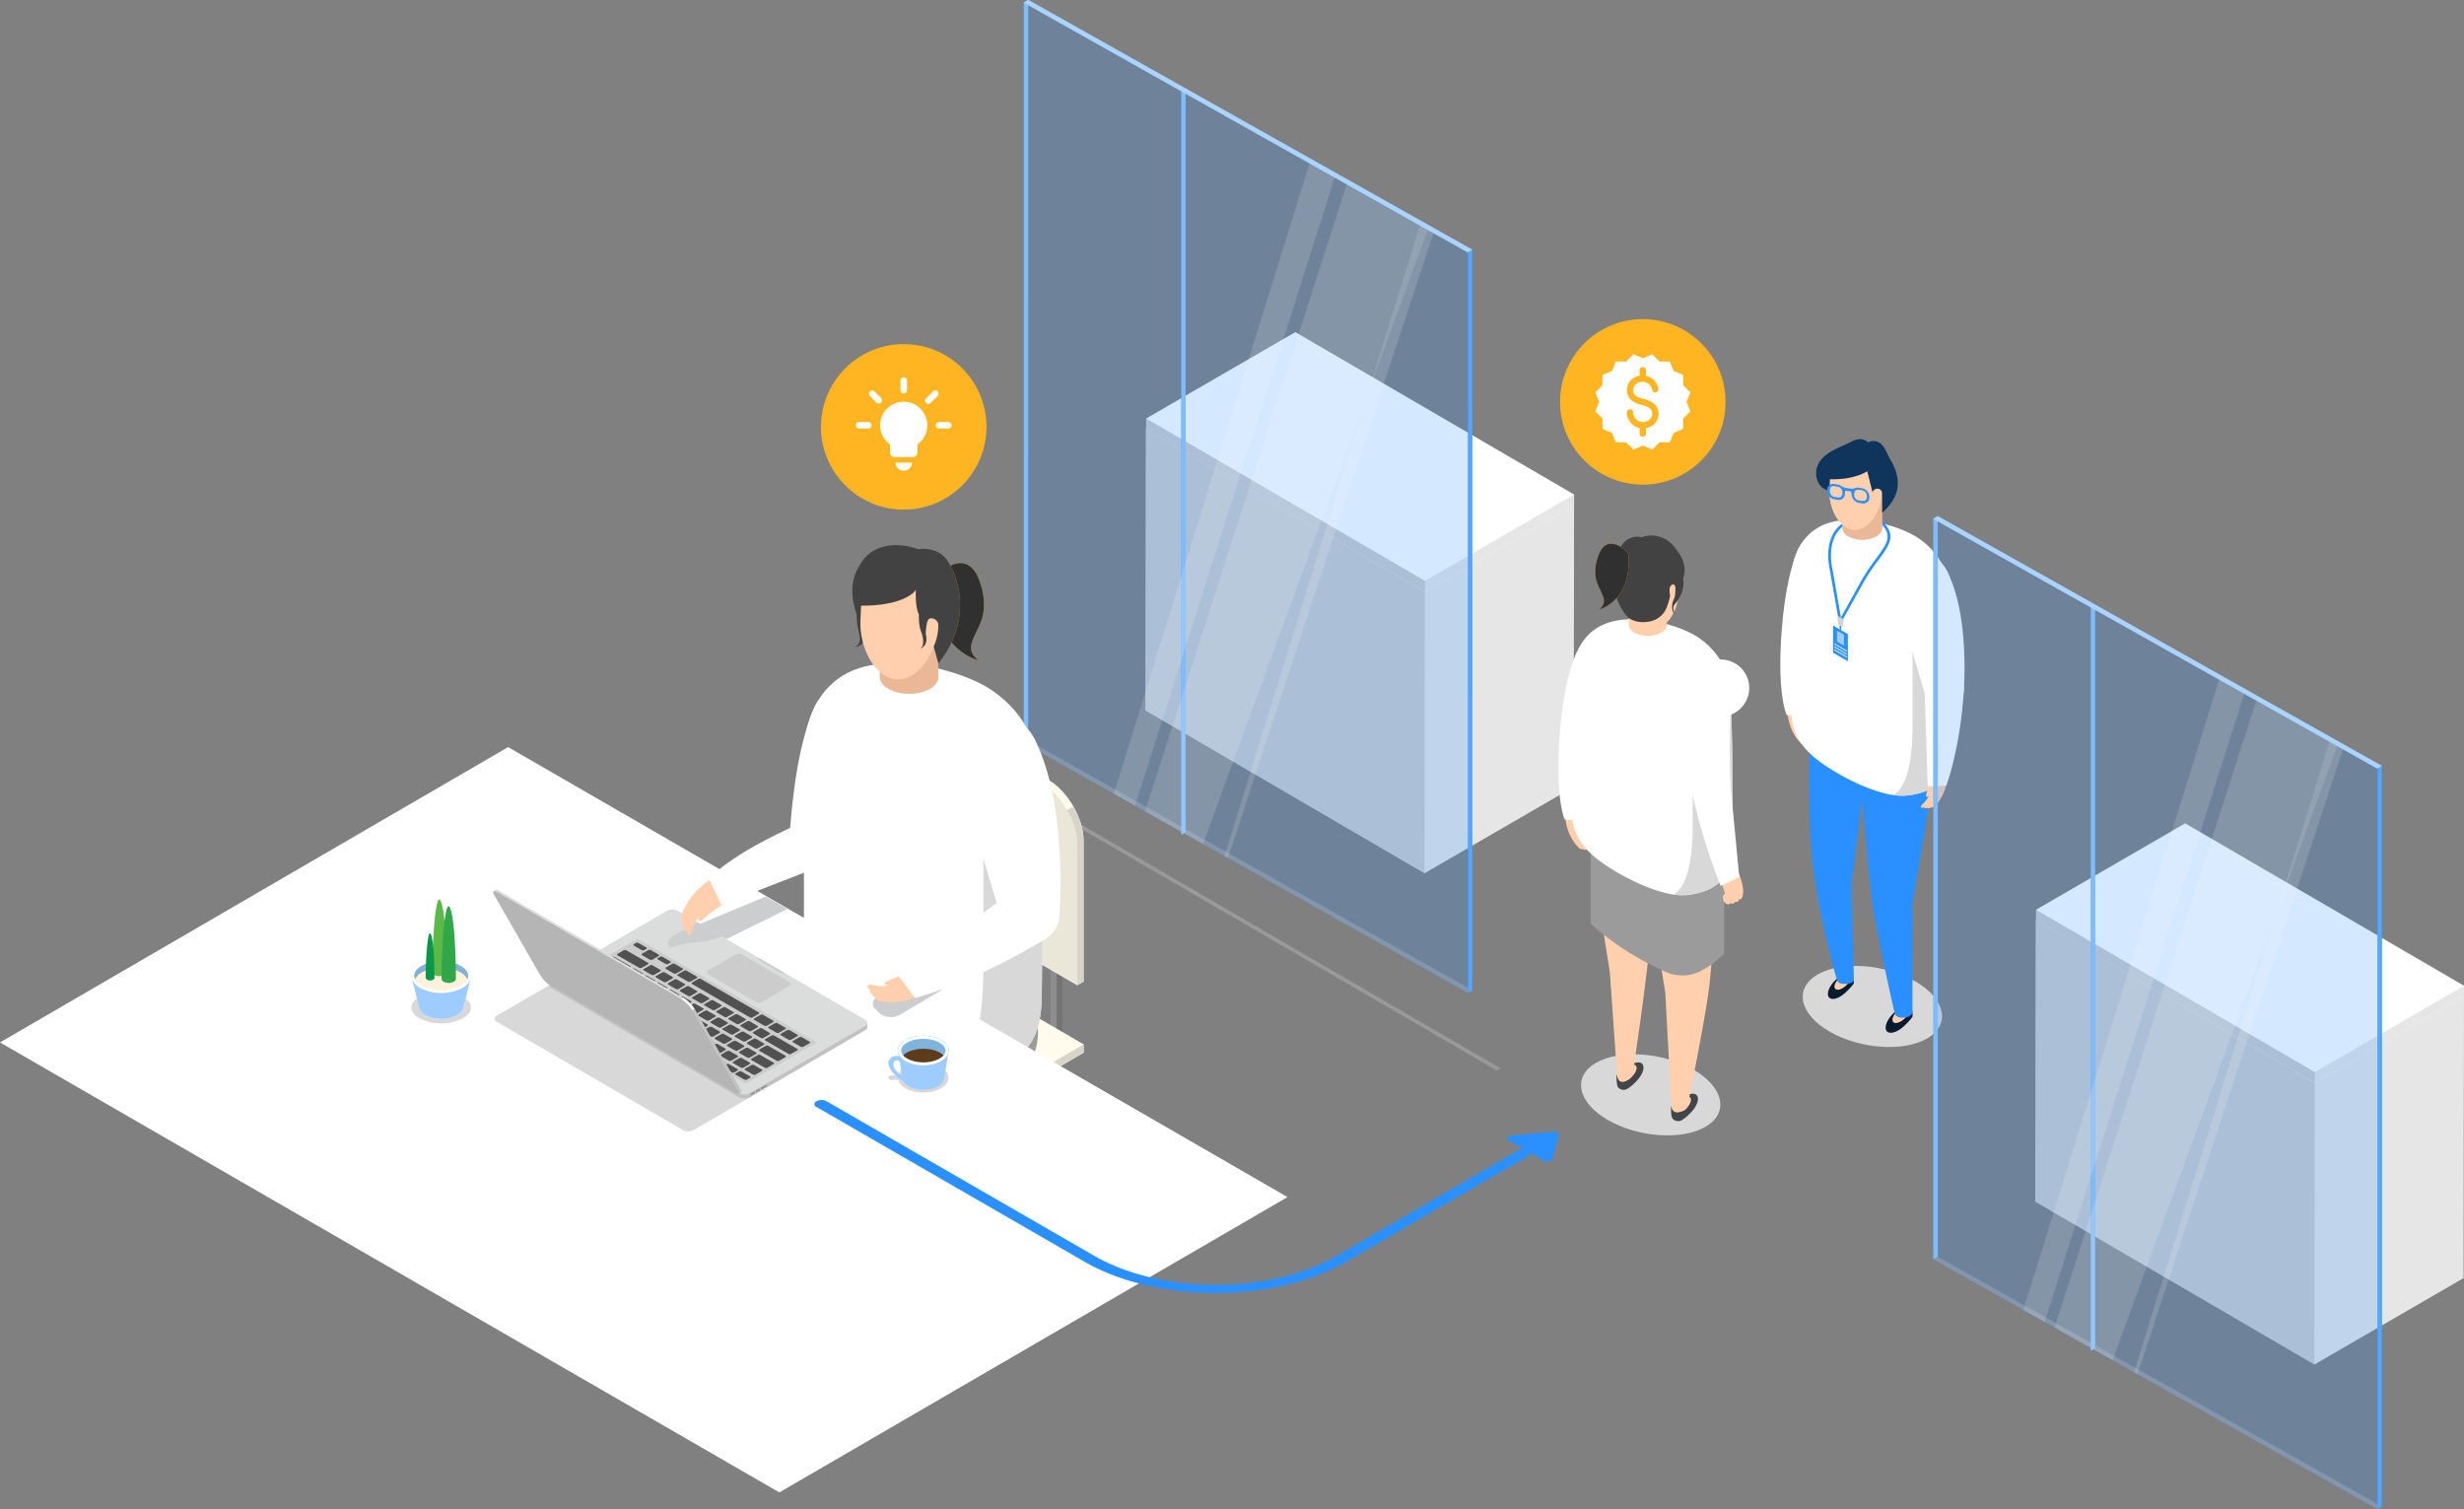 <svg xmlns="http://www.w3.org/2000/svg" viewBox="0 0 1384.44 848.06">
    <rect x="0" y="0" width="1384.44" height="848.06" fill="#808080" stroke="none"/>
    <defs>
        <style>
            .cls-1{fill:none}.cls-12,.cls-13,.cls-2,.cls-5,.cls-7,.cls-9{fill:#fff}.cls-3,.cls-5,.cls-8{opacity:.2}.cls-4{opacity:.1}.cls-6,.cls-8{fill:#2b90ff}.cls-10,.cls-7{opacity:.5}.cls-9{opacity:.6}.cls-11{clip-path:url(#clip-path)}.cls-12{opacity:.3}.cls-13{opacity:.2}.cls-13,.cls-22,.cls-23,.cls-24,.cls-25,.cls-29,.cls-40{isolation:isolate}.cls-14{fill:#d8d8d8}.cls-15{fill:#ffcfae}.cls-16{fill:#081b2f}.cls-17{fill:#9eccff}.cls-18{fill:#d3d3d3}.cls-19{fill:#eab896}.cls-20{fill:#10355d}.cls-21{fill:#969696}.cls-22,.cls-24{opacity:.35}.cls-23,.cls-25{opacity:.15}.cls-24{fill:#353535}.cls-25{fill:#5b5b5b}.cls-26{fill:#fffcee}.cls-27{fill:#eae6d8}.cls-28{fill:#d8d4c7}.cls-29{opacity:.1}.cls-30{fill:#444549}.cls-31{fill:#9b9b9b}.cls-32{fill:#cccdce}.cls-33{fill:#f39f00}.cls-34{fill:#424242}.cls-35{fill:#303030}.cls-36{fill:#dbdddd}.cls-37{fill:#c1c1c1}.cls-38{fill:#ccc}.cls-39{fill:#515151}.cls-40{opacity:.3}.cls-41{fill:#b5b5b5}.cls-42{clip-path:url(#clip-path-2)}.cls-43{fill:#fff1dc}.cls-44{fill:#ffb522}.cls-45{fill:#7fb4dd}.cls-46{fill:#5cb947}.cls-47{fill:#30a84a}.cls-48{fill:#089848}.cls-49{fill:#5e3b1a}.cls-50{clip-path:url(#clip-path-3)}
        </style>
        <clipPath id="clip-path">
            <path class="cls-1" d="M824.75 141.8h.03l-.03 416.12-249.56-140.36V1.44L824.75 141.8z"/>
        </clipPath>
        <clipPath id="clip-path-2">
            <path class="cls-1" d="M455.99 620.34l195.06-113.36 235.69 136.09-195.06 113.34-235.69-136.07z"/>
        </clipPath>
        <clipPath id="clip-path-3">
            <path class="cls-1" d="M1335.8 431.82l.03.01-.03 416.11-249.56-140.36V291.47l249.56 140.35z"/>
        </clipPath>
    </defs>
    <title>
        Marketing ROI
    </title>
    <g id="Layer_2" data-name="Layer 2">
        <g id="Layer_1-2" data-name="Layer 1">
            <path class="cls-2" d="M727.62 192.4l156.81 91.53-.27 158.18-83.79 48.53-156.84-91.52.28-158.19 83.81-48.53z"/>
            <path class="cls-3" d="M643.81 240.93l156.82 91.52-.26 158.19-156.84-91.52.28-158.19z"/>
            <path class="cls-4" d="M884.43 283.93l-83.8 48.52-.26 158.19 83.79-48.53.27-158.18z"/>
            <path class="cls-2" d="M884.43 283.93l-83.8 48.52-156.65-91.24.01-6.08 83.79-48.53 156.66 91.24-.01 6.09z"/>
            <path class="cls-3" d="M800.63 332.45l-156.65-91.24.01-6.08 156.66 91.24-.02 6.08z"/>
            <path class="cls-4" d="M800.63 332.45l83.8-48.52.01-6.09-83.79 48.53-.02 6.08z"/>
            <path class="cls-5" d="M577.82 416.12l249.64 140.36-2.57 1.43-249.53-140.35 2.46-1.44z"/>
            <path class="cls-6" d="M666.16 467.54l-2.46 1.43V51.14l-.01-.01 2.47-1.43v417.84z"/>
            <path class="cls-7" d="M666.16 467.54l-2.46 1.43V51.14l-.01-.01 2.47-1.43v417.84z"/>
            <path class="cls-6" d="M577.72 416.12l-2.47 1.44V1.44L577.71 0l.01 416.12z"/>
            <path class="cls-7" d="M577.72 416.12l-2.47 1.44V1.44L577.71 0l.01 416.12z"/>
            <path class="cls-2" d="M824.75 557.92L575.2 417.56l249.55 140.36z"/>
            <path class="cls-8" d="M575.19 1.44l2.49-1.21 249.56 140.58.01 415.9-2.49 1.32-249.57-140.47V1.12"/>
            <path class="cls-3" d="M827.26 556.48l-2.47 1.44V141.8h-.01l2.47-1.44.01 416.12z"/>
            <path class="cls-2" d="M577.71 0l249.54 140.36-2.47 1.44L575.25 1.44 577.71 0z"/>
            <path class="cls-6" d="M575.25 1.44L577.71 0l249.54 140.36.01 416.12-2.47 1.44V141.8h-.01L575.25 1.44z"/>
            <path class="cls-5" d="M827.26 556.48l-2.47 1.44V141.8h-.01l2.47-1.44.01 416.12z"/>
            <path class="cls-9" d="M577.71 0l249.54 140.36-2.47 1.44L575.25 1.44 577.71 0z"/>
            <g class="cls-10 cls-11">
                <path class="cls-12" d="M761.53 88.55L634.08 484.64l29.08 24.52 142.45-389.44-44.08-31.17zM741.16 74.4L619.59 466.08l10.21 11.67L755.38 82.58l-14.22-8.18z"/>
                <path class="cls-12" d="M802.34 111.91L680.98 503.6v5.75l125.47-381.6-4.11-15.84z"/>
            </g>
            <path class="cls-13" d="M543.51 426.11l299.63 174.17-2.14 1.2-299.55-174.16 2.06-1.21z"/>
            <path class="cls-14" d="M1076.23 551.41c16.94 9.85 19.93 24.23 6.64 32s-38 6-55-3.86-19.93-24.23-6.64-32 38.06-5.99 55 3.86z"/>
            <path class="cls-2" d="M1010.68 308c-6.18 13.12-9 34.19-10 52.47l18 1.91 17.16-44.25"/>
            <path class="cls-15" d="M1014.65 399s.65 6.55 1.13 8.4c.28 1.13.45 2 .68 2.85.31 1.13.39 1.77 0 2.07s-1.07.37-1.76-2a10.52 10.52 0 0 0 2.27 4.41c1.28 1.38 3.18 2.79 2.67 3.53s-1.88 0-1.88 0-.17 1.13-1.87.25c0 0-.2 1-1.93-.25 0 0-.68.79-2.27-.79s-7.27-7.73-7.39-19.21z"/>
            <path class="cls-2" d="M1000.7 360c-1.78 32 3.19 41.79 3.19 41.79l10.83.31 3.89-39.83"/>
            <circle class="cls-2" cx="1009.73" cy="360.56" r="9.03"/>
            <circle class="cls-2" cx="1022.86" cy="313.92" r="13.57"/>
            <path class="cls-16" d="M1070.2 576.11c-3.67 3.68-8.12 5.17-9.94 3.4s-.32-6.27 3.4-10 8.12-5.17 9.94-3.4c1.13 1.13 1 4 1 5.07a34 34 0 0 1-4.4 4.93z"/>
            <ellipse class="cls-15" cx="1068.11" cy="570.12" rx="6.01" ry="2.97" transform="rotate(-43.68 1068.117 570.126)"/>
            <path class="cls-16" d="M1037.33 557.28c-3.53 3.53-7.8 5-9.55 3.22s-.31-6 3.22-9.55 7.8-5 9.55-3.22c1.06 1.06 1 3.81 1 4.88a32.61 32.61 0 0 1-4.22 4.67z"/>
            <ellipse class="cls-15" cx="1035.34" cy="551.6" rx="5.78" ry="2.86" transform="rotate(-43.68 1035.345 551.605)"/>
            <path class="cls-6" d="M1074.58 507.29s9.33-52.2 13.92-85.72L1016.81 408c-.34 16.28-.91 47.32.92 69.77 2.76 33.84 14.41 72.89 14.41 72.89.26 1.23 1.62 2.17 4.35 2.17 3 0 5.14-1 5.14-2.45L1040.4 496l5.92-46.18s2.87 34.43 5 52.81 13 65.68 13 65.68c0 1.93 1.41 3.49 4.69 3.49s5.51-1.42 5.54-3.32z"/>
            <path class="cls-2" d="M1095 328.67c2.66 18.62 1.65 88.62 1.65 88.62 0 14.94-3.77 26.71-24.25 29.58a34.4 34.4 0 0 1-11.53-.7c-15.89-3.4-35.06-14.82-42.56-21.56-12.56-11.35-12.05-22.08-12.05-31.43v-68.33s0-22.94 19.41-30.41c14.75-5.67 37.45-.48 49.37 6.23.03.01 17.21 8.6 19.96 28z"/>
            <path class="cls-14" d="M1093.54 322.42a10.9 10.9 0 0 0-7.94-3.7c-11.85 0-11 13.42-11 13.42v75.33c0 29-6.57 37-10.85 39.18a31.34 31.34 0 0 0 8.77.2c20.49-2.87 24.25-14.64 24.25-29.58 0 0 1-70-1.65-88.62a35.43 35.43 0 0 0-1.58-6.23z"/>
            <path class="cls-6" d="M1034 349.94h-.12a.77.77 0 0 1-.62-.62l-5.24-29.7c-.15-.64-3.85-16.69 6.14-24.71a22.41 22.41 0 0 1 13.85-5.19 14.21 14.21 0 0 1 13.17 7.75c2.83 5.54-.78 10.44-5.78 17.24a118.18 118.18 0 0 0-8.77 13.25l-12 21.56a.77.77 0 0 1-.63.42zm14-58.69a20.87 20.87 0 0 0-12.9 4.85c-9.23 7.42-5.67 23-5.59 23.2l4.87 27.61 10.9-19.7a119.53 119.53 0 0 1 8.87-13.41c4.85-6.58 8-10.94 5.67-15.62a12.72 12.72 0 0 0-11.86-6.94z"/>
            <path class="cls-17" d="M1036 356.67l-.01 5.93-3.82-2.2.01-5.95 3.82 2.22z"/>
            <path class="cls-6" d="M1034.54 354.11l3.72 2.14v15.28l-8.32-4.8v-15.27l3.72 2.14zm-2.36.34v5.95l3.82 2.21v-5.95l-3.82-2.19m5.42 11.62v-.61l-7-4.07v.59l7 4.06m0 1.67v-.6l-7-4.06v.6l7 4.05m0 1.67v-.6l-7-4.05v.6l7 4.06"/>
            <path class="cls-17" d="M1037.6 365.46v.61l-7.02-4.06v-.6l7.02 4.05z"/>
            <path class="cls-6" d="M1034.54 351.83v2.28l-.88-.5v-2.29l.88.51z"/>
            <path class="cls-18" d="M1035.99 348.02l-.66 4.27-.79-.46-.88-.51-.8-.46-.61-5.01 3.74 2.17z"/>
            <path class="cls-17" d="M1037.59 368.81v.61l-7.02-4.06v-.61l7.02 4.06zM1037.6 367.14v.6l-7.02-4.05v-.6l7.02 4.05z"/>
            <path class="cls-15" d="M1043.47 256.6c-5-.2-10.84 1-13.73 5.84-1.86 3.1-1.71 8.73-1.88 12.91-.31 7.56 2.71 15.47 7.4 19.57v2c0 1.61 1.13 3.22 3.27 4.46a17.3 17.3 0 0 0 15.7 0c2.09-1.21 3.15-2.79 3.22-4.38v-20.46c.55-10.69-5.79-19.65-13.98-19.94z"/>
            <path class="cls-19" d="M1041.88 297.74a10.63 10.63 0 0 1-6.57-2.85v2c0 1.61 1.13 3.22 3.27 4.46a17.32 17.32 0 0 0 15.7 0c2.09-1.21 3.15-2.79 3.22-4.38v-19.7c-.66 10.43-7.61 20.83-15.62 20.47z"/>
            <path class="cls-20" d="M1062.49 258.82c-2.19-3.79-3.59-7.94-5.84-9.63a6.68 6.68 0 0 0-7.13-.65s-2.79-3.62-8.75-.64c-7.69 3.85-14.58 5.81-18.46 11.6-3.74 5.58-1.91 14.84 5.59 16.29v-.44c.08-1.85.09-4 .24-6.07 14.51.31 21-4.54 21-4.54l3 12a2.72 2.72 0 0 1 5.39.52v10.85c12.52-10.94 9.19-21.95 4.96-29.29z"/>
            <path class="cls-6" d="M1050.37 279.09a3.4 3.4 0 0 1-3.85 3.74l-2.11-.32-.39-.08a5.19 5.19 0 0 1-3.67-4.83v-.39a1.29 1.29 0 0 0-.89-1.21h-.09l-1.85-.27a.84.84 0 0 0-.92 1v.39a3.4 3.4 0 0 1-3.85 3.74l-2.11-.32-.4-.08a5.19 5.19 0 0 1-3.67-4.83 3.4 3.4 0 0 1 3.85-3.74l2.11.31.33.07a4.54 4.54 0 0 1 1.43.66 10.1 10.1 0 0 0 2.38 1.13l.32.07 2.78.41a4.74 4.74 0 0 0 2.17-.16c.11-.07.45-.22.51-.26a.33.33 0 0 1 .17 0 3.48 3.48 0 0 1 1.55-.12l2.11.31.37.08a5.2 5.2 0 0 1 3.72 4.7zm-17.84.36c1.71.26 2.72-.73 2.67-2.6a3.25 3.25 0 0 0-2.43-3.34l-.39-.08-1.66-.24c-1.71-.26-2.72.52-2.68 2.41a3.52 3.52 0 0 0 2.5 3.55l.33.07 1.66.24m13.74 2c1.71.26 2.72-.73 2.67-2.6a3.25 3.25 0 0 0-2.43-3.34l-.39-.08-1.66-.25c-1.71-.25-2.72.73-2.68 2.61a3.26 3.26 0 0 0 2.44 3.35l.37.08 1.66.24"/>
            <path class="cls-15" d="M1084 434.3s-.52 6.56-.93 8.42c-.26 1.13-.42 2-.62 2.86-.28 1.19-.35 1.78 0 2.05s1.13.35 1.71-2.07A10.51 10.51 0 0 1 1082 450c-1.26 1.41-3.12 2.85-2.6 3.57s1.88 0 1.88 0 .18 1.13 1.87.22c0 0 .22 1 1.93-.28 0 0 .69.78 2.27-.84s7.14-7.86 7-19.29z"/>
            <path class="cls-2" d="M1081.37 388.64l1.79 53.12 10.41-.32s7.94-20.89 9.89-54.26"/>
            <circle class="cls-2" cx="1092.37" cy="387.22" r="11.1" transform="rotate(-1.03 1092.432 386.99)"/>
            <path class="cls-2" d="M1064.53 332.81l17.28 57.87 21.65-3.61s.34-5.37.35-11.13c0-24.25-3.4-42.48-10-55.41"/>
            <circle class="cls-2" cx="1079.54" cy="327.53" r="15.91" transform="rotate(-.22 1080.18 327.619)"/>
            <path class="cls-14" d="M396.51 750.26l51.84 30.09c5.4 3.14 12.48 4.71 19.62 4.71s14.27-1.53 19.62-4.71l121.27-70.17-91.06-52.93-121.28 70.2c-5.4 3.14-8.09 7.27-8.09 11.4s2.69 8.27 8.08 11.41z"/>
            <path class="cls-21" d="M511.22 749.54l3.4 1.98 3.39-1.97V620.13l-3.39 1.97-3.4-1.99v129.43z"/>
            <path class="cls-22" d="M514.62 751.52l3.39-1.97V620.13l-3.39 1.97v129.42z"/>
            <path class="cls-23" d="M511.22 620.11l3.4 1.99v129.42l-3.4-1.98V620.11z"/>
            <path class="cls-21" d="M450.48 714.26l3.4 1.99 3.39-1.98V584.85l-3.39 1.97-3.4-1.98v129.42z"/>
            <path class="cls-22" d="M453.88 716.25l3.39-1.98V584.85l-3.39 1.97v129.43z"/>
            <path class="cls-23" d="M450.48 584.84l3.4 1.98v129.43l-3.4-1.99V584.84z"/>
            <path class="cls-21" d="M597.06 479c0-6.24-2.21-13.2-5.76-19.38s-8.46-11.59-13.85-14.75l-24.9-14.42c-5.4-3.13-10.3-3.4-13.85-1.38l-3.4 2c-3.55 2-5.76 6.43-5.76 12.67v224.4l3.4 2 3.4-2V483.89l53.94 31.25v188.23l3.4 2 3.4-2zm-60.73-37.24a13.47 13.47 0 0 1 2-7.77 7.19 7.19 0 0 1 .53-.67 7.39 7.39 0 0 1 1.57-.17 11.25 11.25 0 0 1 3.4.57 18.42 18.42 0 0 1 3.68 1.66l24.9 14.42c4.86 2.83 9.34 7.81 12.61 13.48s5.32 12.06 5.32 17.68v2.79L536.4 452.5zm0 34.29v-15.68l53.94 31.25v15.66z"/>
            <path class="cls-24" d="M591.29 459.59c3.55 6.18 5.76 13.14 5.76 19.38v224.4l-3.4 2V480.94c0-6.24-2.21-13.2-5.76-19.38z"/>
            <path class="cls-25" d="M572.33 449.78c4.86 2.83 9.34 7.81 12.61 13.48s5.32 12.06 5.32 17.68v222.4l3.4 2v-224.4c0-6.24-2.21-13.2-5.76-19.38S579.44 450 574 446.81l-24.85-14.4c-5.4-3.14-10.3-3.4-13.85-1.38s-5.76 6.43-5.76 12.67v224.38l3.4 2V443.7a13.47 13.47 0 0 1 2-7.77 6.42 6.42 0 0 1 5.48-2.8 11.25 11.25 0 0 1 3.4.57 18.42 18.42 0 0 1 3.68 1.66z"/>
            <path class="cls-23" d="M532.94 454.44v3.93l57.32 33.23v-3.93l-57.32-33.23zM532.94 477.97v3.94l57.32 33.22v-3.93l-57.32-33.23z"/>
            <path class="cls-22" d="M536.33 460.34l-3.39-1.97v19.6l3.39-1.95v-15.68zM532.94 481.91v188.15l3.39-1.97V483.87l-3.39-1.96zM536.33 441.73a13.47 13.47 0 0 1 2-7.77 7.19 7.19 0 0 1 .53-.67 7.39 7.39 0 0 1 1.57-.17 6.42 6.42 0 0 0-5.48 2.8 13.47 13.47 0 0 0-2 7.77v10.73l3.4-2z"/>
            <path class="cls-26" d="M608.84 551.5v-79.11c0-6.24-2.21-13.2-5.76-19.38s-8.46-11.59-13.85-14.75l-51.83-30.08c-5.4-3.13-10.3-3.4-13.85-1.38l-3.55 2.11c-3.55 2-5.76 6.43-5.76 12.67v79l91.07 52.95z"/>
            <path class="cls-27" d="M514.24 500.61l91.07 52.95v-79c0-6.24-2.2-13.2-5.76-19.38s-8.46-11.59-13.85-14.75l-51.83-30.14c-5.39-3.13-10.3-3.4-13.85-1.38s-5.76 6.43-5.76 12.67z"/>
            <path class="cls-28" d="M603.07 453c3.55 6.18 5.76 13.14 5.76 19.38v79.1l-3.53 2.05v-79c0-6.24-2.2-13.2-5.76-19.38z"/>
            <path class="cls-26" d="M438.25 591.5c0 4.13 2.7 8.27 8.09 11.4l51.79 30.1c5.4 3.14 12.48 4.71 19.62 4.71s14.25-1.54 19.62-4.71l71.49-41.54v-4.71l-91.06-52.91-71.49 41.53c-5.39 3.14-8.09 7.27-8.09 11.4z"/>
            <path class="cls-28" d="M517.8 637.74c7.11 0 14.23-1.57 19.62-4.71l71.49-41.54v-4.71l-71.49 41.54C532 631.45 524.94 633 517.8 633z"/>
            <path class="cls-29" d="M517.8 637.74c-7.11 0-14.22-1.57-19.62-4.71l-51.83-30.14c-5.4-3.13-8.09-7.27-8.09-11.4v-4.71c0 4.13 2.7 8.27 8.09 11.4l51.79 30.13c5.4 3.14 12.48 4.71 19.62 4.71z"/>
            <path class="cls-30" d="M428.32 738.37c-6.21 4.54-13 5.82-15.28 2.76s.9-9.24 7.06-13.82 13-5.81 15.27-2.77c1.37 1.85.64 6 .4 7.65-1.18 1.54-5 4.37-7.45 6.18z"/>
            <ellipse class="cls-15" cx="426.57" cy="729.16" rx="8.88" ry="4.4" transform="rotate(-35.26 426.561 729.162)"/>
            <path class="cls-30" d="M471.15 765.2c-6.16 4.54-13 5.82-15.27 2.76s.9-9.24 7.06-13.82 13-5.81 15.27-2.77c1.37 1.84.62 6 .4 7.65-1.15 1.54-5.01 4.32-7.46 6.18z"/>
            <ellipse class="cls-15" cx="469.41" cy="755.96" rx="8.88" ry="4.4" transform="rotate(-35.25 469.41 755.963)"/>
            <path class="cls-15" d="M469.27 543.58c-11.14 7-69.11 33.33-69.3 57.87-.17 24 23 125.09 23 125.09.37 1.82 1.82 1.69 5.84 1.69 4.54 0 5.4-2 5.4-4.15l2.11-106.56 13.12-10.12s-8.84 10.45-8.32 20.42c1.4 27.29 23.64 126.44 23.64 126.44 0 2.85 2.27 5.95 6.22 3.17 3.4-2.41 5.89-3.26 6.08-5l4.26-103.73s71.49-30.73 91.15-48.88c17.21-15.89 5.2-46.34 5.2-46.34s-20.53-57.39-108.4-9.9z"/>
            <path class="cls-31" d="M484.34 650.74c37-12.83 75.3-36.62 90-49.14 17.85-15.17 3.31-48.51 3.31-48.51s-19.29-61.27-107.21-13.81c-8.32 5.21-47.26 25.41-66.58 45.5.04 0 35.37-.73 80.48 65.96z"/>
            <path class="cls-2" d="M582.86 426.94c3.93 27.53 2.44 131 2.44 131 0 22.09-5.56 39.49-35.86 43.73a50.86 50.86 0 0 1-17-1c-23.42-5-51.84-21.91-62.93-31.93-18.58-16.79-17.81-32.66-17.81-46.52v-101c0 .07 0-33.92 28.71-45 21.83-8.41 55.44-.7 73 9.21-.05.12 25.36 12.82 29.45 41.51z"/>
            <path class="cls-14" d="M580.67 417.69a16.12 16.12 0 0 0-11.82-5.47c-17.52 0-16.33 19.85-16.33 19.85v111.39c0 42.85-9.71 54.74-16 57.94a46.31 46.31 0 0 0 13 .3c30.3-4.24 35.86-21.64 35.86-43.73 0 0 1.49-103.5-2.44-131a52.41 52.41 0 0 0-2.27-9.28z"/>
            <path class="cls-2" d="M0 585.69l285.5-165.93 437.91 252.82-285.52 165.93L0 585.69z"/>
            <path class="cls-32" d="M516 549.14l-23.39 11.22a3.91 3.91 0 0 0-1.08 6.3l1.78 1.78a10.3 10.3 0 0 0 12.56 1.56l23.75-14.08z"/>
            <path class="cls-15" d="M514.72 543.08s-8.41 4.89-11 6l-4 1.65c-1.69.66-2.45 1.08-2.46 1.79s.48 1.61 4 .34A15.55 15.55 0 0 1 494 554c-2.77-.34-6.09-1.38-6.54-.15s1.62 2.27 1.62 2.27-1.28 1.23 1.32 2.46c0 0-1 1.08 2 2.1 0 0-.36 1.51 2.92 2s15.57 2 29.43-7.76z"/>
            <path class="cls-2" d="M567.94 501.36l-63 47 9.17 12.36s32.08-7.94 74.24-33.75"/>
            <circle class="cls-2" cx="578.95" cy="513.45" r="16.4" transform="rotate(-35.82 578.95 513.452)"/>
            <path class="cls-2" d="M537.78 433.07l25.56 85.49 32-5.34s.51-7.94.52-16.45c0-35.86-5.09-62.82-14.75-81.93"/>
            <circle class="cls-2" cx="559.99" cy="425.28" r="23.52" transform="rotate(-.22 559.12 425.584)"/>
            <path class="cls-33" d="M526.71 323s17.59-18.16 24.4 5.87c0 0 3.78 10.41.19 20.05s-9.84 15.32-1.7 22.13c0 0-22.13-5.67-24.4-35 0-.05-1.33-10.45 1.51-13.05z"/>
            <path class="cls-34" d="M481.6 341.68a38.06 38.06 0 0 0 1 13.71c2.36 8.79-3.78 8-3.78 8s7.94.76 5.87-6c-1.65-5.38.37-8.88.37-8.88s-.8-6.65-3.46-6.83z"/>
            <path class="cls-15" d="M506.52 320.8c-7.38-.3-16 1.53-20.3 8.65-2.75 4.54-2.54 12.9-2.79 19.09-.44 11.17 4 22.88 10.93 28.95v2.92c.08 2.39 1.68 4.77 4.85 6.59 6.43 3.71 16.83 3.71 23.22 0 3.09-1.79 4.66-4.12 4.75-6.48v-29.18a6.44 6.44 0 0 1 .06-1c.76-15.85-8.6-29.05-20.72-29.54z"/>
            <path class="cls-19" d="M504.09 381.69a15.72 15.72 0 0 1-9.71-4.21v2.92c.08 2.39 1.68 4.77 4.85 6.59 6.43 3.71 16.83 3.71 23.22 0 3.09-1.79 4.66-4.12 4.75-6.48v-29.17c-.98 15.45-11.27 30.83-23.11 30.35z"/>
            <path class="cls-34" d="M520.7 350.66c.42-2 .81-3.4 2.85-3.25a4 4 0 0 1 3.7 4 29 29 0 0 1-2.63 11.87l2.63 9.51c24.28-31.06 4.75-58.31 4.75-58.31-6-7.87-16-5.86-16-5.86-9.8-3.69-25.92-4.54-33.19 9.45 0 0-6.81 8.88-2.47 23.83l3.1 10.34a30.57 30.57 0 0 1 0-3.68c.1-2.53.12-5.41.31-8.26 25.56.08 30.85-8.86 30.85-8.86s-.57 9.51 1.7 13.76c0 0-.28 6.5 1.42 10.13 0 0 2.55 6.81-.57 9.16 0 0 4.54-1.61 3.12-7.66-.35-1.54.43-6.17.43-6.17z"/>
            <path class="cls-35" d="M551.1 328.81c-3.94-13.88-11.47-13.62-17.12-11a48 48 0 0 1 .67 43.05A32.48 32.48 0 0 0 549.59 371c-8.14-6.81-1.89-12.48 1.7-22.13s-.19-20.06-.19-20.06z"/>
            <path class="cls-14" d="M279.14 574.09l104.62 60.85a6.48 6.48 0 0 0 5.89 0l64.92-37.77a1.82 1.82 0 0 0 0-3.4l-104.63-60.84a6.48 6.48 0 0 0-5.89 0l-64.92 37.73a1.82 1.82 0 0 0 0 3.4z"/>
            <path class="cls-36" d="M308.71 553.5a2.08 2.08 0 0 0 1.21 1.71l105.41 61.27a6.49 6.49 0 0 0 5.89 0l64.92-37.77a2.08 2.08 0 0 0 1.21-1.71v-2.35a2.08 2.08 0 0 0-1.21-1.71l-105.4-61.27a6.5 6.5 0 0 0-5.89 0l-64.92 37.75a2.08 2.08 0 0 0-1.21 1.71z"/>
            <path class="cls-37" d="M418.29 617.24a6 6 0 0 1-2.94-.7l-105.42-61.27a2.08 2.08 0 0 1-1.21-1.71v-2.41a2.08 2.08 0 0 0 1.21 1.71l105.41 61.27a6 6 0 0 0 2.94.7zM418.29 617.24a6 6 0 0 0 2.94-.7l64.92-37.77a2.08 2.08 0 0 0 1.21-1.71v-2.36a2.08 2.08 0 0 1-1.21 1.71l-64.92 37.77a6 6 0 0 1-2.94.7"/>
            <path class="cls-38" d="M413.12 536.4a4.32 4.32 0 0 1 3.93 0l26.39 15.36a1.21 1.21 0 0 1 0 2.27l-15.1 8.81a4.32 4.32 0 0 1-3.93 0L398 547.47a1.21 1.21 0 0 1 0-2.27zM458.17 585.28a.44.44 0 0 1 0 .84l-38.58 22.4a1.59 1.59 0 0 1-1.44 0l-99.3-57.37a.44.44 0 0 1 0-.84l38.58-22.4a1.59 1.59 0 0 1 1.44 0z"/>
            <path class="cls-39" d="M407.57 589.14a.44.44 0 0 1 0 .83l-3.47 2a1.59 1.59 0 0 1-1.43 0l-4.39-2.52a.44.44 0 0 1 0-.83l3.48-2a1.57 1.57 0 0 1 1.44 0zM400.32 592.55a.44.44 0 0 1 0 .83l-1.79 1a1.57 1.57 0 0 1-1.43 0l-4.71-2.72a.44.44 0 0 1 0-.83l1.79-1a1.58 1.58 0 0 1 1.43 0zM393.29 588.5c.4.23.41.6 0 .83l-1.79 1a1.58 1.58 0 0 1-1.44 0l-4.7-2.71c-.41-.24-.41-.6 0-.83l1.79-1a1.57 1.57 0 0 1 1.44 0zM379.23 580.38c.4.23.41.6 0 .83l-1.79 1a1.59 1.59 0 0 1-1.44 0l-4.68-2.73c-.41-.24-.41-.6 0-.83l1.79-1a1.58 1.58 0 0 1 1.44 0zM339.5 549.83a.44.44 0 0 1 0 .84l-3.47 2a1.58 1.58 0 0 1-1.44 0l-7.59-4.36a.44.44 0 0 1 0-.83l3.47-2a1.58 1.58 0 0 1 1.44 0zM330.05 552a.44.44 0 0 1 0 .83l-1.79 1a1.57 1.57 0 0 1-1.43 0l-4.71-2.72a.44.44 0 0 1 0-.83l1.79-1a1.57 1.57 0 0 1 1.43 0zM356.57 552a.44.44 0 0 1 0 .84l-3.48 2a1.58 1.58 0 0 1-1.44 0l-4.33-2.54c-.4-.23-.41-.6 0-.83l3.48-2a1.6 1.6 0 0 1 1.44 0zM349.75 548a.44.44 0 0 1 0 .83l-3.48 2a1.57 1.57 0 0 1-1.43 0l-4.33-2.51c-.4-.23-.41-.6 0-.83l3.48-2a1.6 1.6 0 0 1 1.44 0zM346.2 553.7a.44.44 0 0 1 0 .84l-3.52 2a1.58 1.58 0 0 1-1.44 0l-4.35-2.54a.44.44 0 0 1 0-.84l3.52-2.05a1.59 1.59 0 0 1 1.44 0zM337.08 556a.44.44 0 0 1 0 .83l-1.79 1a1.58 1.58 0 0 1-1.43 0l-4.71-2.72a.44.44 0 0 1 0-.83l1.79-1a1.57 1.57 0 0 1 1.43 0zM393.94 581.26a.44.44 0 0 1 0 .84l-3.47 2a1.59 1.59 0 0 1-1.44 0l-4.36-2.52c-.41-.24-.41-.6 0-.84l3.47-2a1.57 1.57 0 0 1 1.44 0zM380.3 573.38c.41.24.41.6 0 .84l-3.47 2a1.58 1.58 0 0 1-1.44 0l-4.39-2.49a.44.44 0 0 1 0-.84l3.47-2a1.59 1.59 0 0 1 1.44 0zM411.11 583.45a.44.44 0 0 1 0 .84l-3.47 2a1.59 1.59 0 0 1-1.44 0l-4.33-2.51c-.4-.23-.41-.6 0-.83l3.48-2a1.6 1.6 0 0 1 1.44 0zM405.16 564.59a.43.43 0 0 1 0 .83l-3.47 2a1.57 1.57 0 0 1-1.43 0l-4.35-2.51a.43.43 0 0 1 0-.83l3.49-2a1.59 1.59 0 0 1 1.43 0zM398.28 560.64c.41.24.4.6 0 .83l-3.4 2a1.58 1.58 0 0 1-1.44 0L389.1 561a.44.44 0 0 1 0-.83l3.49-2a1.58 1.58 0 0 1 1.43 0zM454.85 585.28a.44.44 0 0 1 0 .84l-3.48 2a1.58 1.58 0 0 1-1.44 0l-4.33-2.51a.44.44 0 0 1 0-.84l3.48-2a1.6 1.6 0 0 1 1.44 0zM448 581.33a.44.44 0 0 1 0 .83l-3.48 2a1.58 1.58 0 0 1-1.44 0l-4.33-2.51a.44.44 0 0 1 0-.84l3.48-2a1.59 1.59 0 0 1 1.44 0zM441.2 577.4a.44.44 0 0 1 0 .83l-3.48 2a1.59 1.59 0 0 1-1.44 0l-4.35-2.51a.44.44 0 0 1 0-.83l3.48-2a1.58 1.58 0 0 1 1.44 0zM434.38 573.45a.44.44 0 0 1 0 .84l-3.48 2a1.59 1.59 0 0 1-1.44 0l-5.62-3.25a.44.44 0 0 1 0-.84l3.48-2a1.59 1.59 0 0 1 1.44 0zM377.86 548.88a.44.44 0 0 1 0 .83l-3.49 2a1.57 1.57 0 0 1-1.43 0l-4.33-2.51c-.4-.23-.41-.6 0-.83l3.49-2a1.59 1.59 0 0 1 1.44 0zM376.57 540.08a.44.44 0 0 1 0 .84l-1.13.66a1.59 1.59 0 0 1-1.44 0l-4.35-2.51a.44.44 0 0 1 0-.83l1.13-.66a1.59 1.59 0 0 1 1.44 0zM383.47 544.07a.44.44 0 0 1 0 .84l-3.48 2a1.6 1.6 0 0 1-1.44 0l-4.33-2.51a.44.44 0 0 1 0-.84l3.48-2a1.59 1.59 0 0 1 1.44 0zM391.47 548.67a.44.44 0 0 1 0 .84l-3.48 2a1.6 1.6 0 0 1-1.44 0l-5.67-3.25a.44.44 0 0 1 0-.84l3.48-2a1.59 1.59 0 0 1 1.44 0zM426.29 568.79a.44.44 0 0 1 0 .84l-3.48 2a1.59 1.59 0 0 1-1.44 0l-32.52-18.78a.44.44 0 0 1 0-.84l3.48-2a1.6 1.6 0 0 1 1.44 0zM412 568.53a.44.44 0 0 1 0 .83l-3.48 2a1.59 1.59 0 0 1-1.44 0l-4.35-2.51c-.4-.23-.41-.6 0-.83l3.52-2a1.59 1.59 0 0 1 1.44 0zM391.47 556.71a.44.44 0 0 1 0 .83l-3.4 2a1.58 1.58 0 0 1-1.44 0l-4.35-2.51a.43.43 0 0 1 0-.83l3.52-2a1.58 1.58 0 0 1 1.43 0zM384.66 552.78a.44.44 0 0 1 0 .83l-3.4 2.08a1.59 1.59 0 0 1-1.44 0l-4.35-2.51c-.4-.23-.41-.6 0-.83l3.49-2a1.6 1.6 0 0 1 1.44 0zM368.18 538.23l-1.62.94a1.6 1.6 0 0 1-1.44 0l-4.33-2.51a.44.44 0 0 1 0-.84l1.62-.94zM371 544.89c.41.24.4.61 0 .83l-3.47 2a1.57 1.57 0 0 1-1.44 0l-4.33-2.51a.44.44 0 0 1 0-.83l3.49-2a1.59 1.59 0 0 1 1.43 0zM364.09 540.93a.44.44 0 0 1 0 .83l-3.49 2a1.57 1.57 0 0 1-1.43 0l-12.2-7a.44.44 0 0 1 0-.83l3.49-2a1.58 1.58 0 0 1 1.43 0zM342.93 544.08a.44.44 0 0 1 0 .83l-3.48 2a1.57 1.57 0 0 1-1.43 0l-4.35-2.51a.44.44 0 0 1 0-.83l3.48-2a1.59 1.59 0 0 1 1.44 0zM361 546.8c.4.23.41.6 0 .83l-3.48 2a1.59 1.59 0 0 1-1.44 0l-4.28-2.51a.44.44 0 0 1 0-.84l3.4-2a1.58 1.58 0 0 1 1.44 0zM367.78 550.74c.41.24.41.6 0 .83l-3.48 2a1.59 1.59 0 0 1-1.44 0l-4.29-2.51a.44.44 0 0 1 0-.83l3.48-2a1.57 1.57 0 0 1 1.43 0zM374.61 554.68a.44.44 0 0 1 0 .83l-3.48 2a1.59 1.59 0 0 1-1.44 0l-4.32-2.51a.44.44 0 0 1 0-.84l3.4-2a1.58 1.58 0 0 1 1.44 0zM353 557.64a.44.44 0 0 1 0 .83l-3.54 2a1.57 1.57 0 0 1-1.44 0l-4.2-2.47a.44.44 0 0 1 0-.84l3.47-2a1.59 1.59 0 0 1 1.44 0zM344.11 560.1a.44.44 0 0 1 0 .83l-1.79 1a1.57 1.57 0 0 1-1.43 0l-4.71-2.72c-.4-.23-.41-.6 0-.83l1.79-1a1.58 1.58 0 0 1 1.44 0zM351.13 564.16a.44.44 0 0 1 0 .83l-1.79 1a1.57 1.57 0 0 1-1.43 0l-4.71-2.72c-.4-.23-.41-.6 0-.83l1.79-1a1.59 1.59 0 0 1 1.44 0zM366.66 565.51a.44.44 0 0 1 0 .84l-3.47 2a1.59 1.59 0 0 1-1.44 0l-4.31-2.47a.44.44 0 0 1 0-.84l3.47-2a1.59 1.59 0 0 1 1.44 0zM395.06 566.49c.4.23.41.6 0 .83l-3.47 2a1.6 1.6 0 0 1-1.44 0l-4.35-2.46a.44.44 0 0 1 0-.84l3.48-2a1.58 1.58 0 0 1 1.44 0zM358.16 568.17c.4.23.41.6 0 .83l-1.79 1a1.59 1.59 0 0 1-1.44 0l-4.7-2.71c-.4-.23-.41-.6 0-.83l1.79-1a1.59 1.59 0 0 1 1.44 0zM401.88 570.44a.44.44 0 0 1 0 .83l-3.48 2a1.58 1.58 0 0 1-1.44 0l-4.35-2.51a.44.44 0 0 1 0-.83l3.48-2a1.57 1.57 0 0 1 1.43 0zM365.19 572.27a.44.44 0 0 1 0 .83l-1.79 1a1.58 1.58 0 0 1-1.43 0l-4.71-2.72c-.4-.23-.41-.6 0-.83l1.79-1a1.58 1.58 0 0 1 1.44 0zM390.66 571.64a.44.44 0 0 1 0 .84l-3.48 2a1.58 1.58 0 0 1-1.44 0L381.4 572c-.4-.23-.41-.6 0-.83l3.48-2a1.6 1.6 0 0 1 1.44 0zM408.7 574.36a.44.44 0 0 1 0 .83l-3.47 2.05a1.58 1.58 0 0 1-1.44 0l-4.37-2.53a.44.44 0 0 1 0-.84l3.48-2a1.58 1.58 0 0 1 1.44 0zM372.18 576.33c.4.23.41.6 0 .83l-1.79 1a1.58 1.58 0 0 1-1.44 0l-4.71-2.72c-.4-.23-.41-.6 0-.83l1.79-1a1.58 1.58 0 0 1 1.44 0zM397.49 575.58a.44.44 0 0 1 0 .83l-3.48 2a1.58 1.58 0 0 1-1.43 0l-4.35-2.51a.44.44 0 0 1 0-.83l3.48-2a1.58 1.58 0 0 1 1.44 0zM425.6 576.39a.44.44 0 0 1 0 .83l-3.49 2a1.58 1.58 0 0 1-1.44 0l-4.35-2.51c-.4-.23-.41-.6 0-.83l3.52-2.08a1.59 1.59 0 0 1 1.44 0zM415.52 578.3c.4.23.41.6 0 .83l-3.48 2a1.59 1.59 0 0 1-1.44 0l-4.37-2.5a.44.44 0 0 1 0-.84l3.48-2a1.58 1.58 0 0 1 1.44 0zM404.31 579.51a.44.44 0 0 1 0 .83l-3.48 2a1.58 1.58 0 0 1-1.43 0l-4.33-2.51c-.4-.23-.41-.6 0-.83l3.48-2a1.6 1.6 0 0 1 1.44 0zM432.45 580.34a.44.44 0 0 1 0 .83l-3.53 2a1.58 1.58 0 0 1-1.44 0l-4.23-2.55c-.4-.23-.41-.6 0-.83l3.49-2a1.59 1.59 0 0 1 1.44 0zM422.34 582.24c.4.23.41.6 0 .83l-3.48 2a1.59 1.59 0 0 1-1.44 0l-4.38-2.5a.44.44 0 0 1 0-.84l3.48-2a1.58 1.58 0 0 1 1.44 0zM386.26 584.44c.4.23.41.6 0 .83l-1.79 1a1.59 1.59 0 0 1-1.44 0l-4.71-2.71a.44.44 0 0 1 0-.83l1.79-1a1.58 1.58 0 0 1 1.43 0zM424.78 591.33a.44.44 0 0 1 0 .84l-3.48 2a1.58 1.58 0 0 1-1.44 0l-4.33-2.51c-.4-.23-.41-.6 0-.83l3.48-2a1.6 1.6 0 0 1 1.44 0zM414.39 593.06a.44.44 0 0 1 0 .84l-3.47 2a1.59 1.59 0 0 1-1.44 0l-4.39-2.51a.44.44 0 0 1 0-.83l3.47-2a1.57 1.57 0 0 1 1.44 0zM441.27 593.13c.41.24.41.6 0 .83l-3.48 2a1.59 1.59 0 0 1-1.44 0l-9.59-5.54a.44.44 0 0 1 0-.83l3.48-2a1.58 1.58 0 0 1 1.43 0zM434.59 597a.44.44 0 0 1 0 .84l-3.4 2.08a1.57 1.57 0 0 1-1.44 0l-7.47-4.31a.44.44 0 0 1 0-.83l3.48-2a1.58 1.58 0 0 1 1.44 0zM421.21 597a.44.44 0 0 1 0 .83l-3.47 2a1.58 1.58 0 0 1-1.44 0l-4.3-2.49a.44.44 0 0 1 0-.84l3.47-2a1.58 1.58 0 0 1 1.44 0zM414.36 600.66c.41.24.41.6 0 .83l-1.79 1a1.58 1.58 0 0 1-1.44 0l-4.7-2.71c-.4-.23-.41-.6 0-.83l1.79-1a1.58 1.58 0 0 1 1.44 0zM428 600.9c.41.23.41.6 0 .84l-3.47 2a1.58 1.58 0 0 1-1.44 0l-4.35-2.51a.44.44 0 0 1 0-.84l3.47-2a1.58 1.58 0 0 1 1.44 0zM421.39 604.73c.41.24.41.6 0 .83l-1.79 1a1.57 1.57 0 0 1-1.44 0l-4.7-2.71c-.4-.23-.41-.6 0-.83l1.79-1a1.58 1.58 0 0 1 1.44 0zM363.11 532.33a.44.44 0 0 1 0 .83l-1.13.66a1.58 1.58 0 0 1-1.44 0l-4.35-2.51a.44.44 0 0 1 0-.83l1.13-.66a1.58 1.58 0 0 1 1.44 0z"/>
            <path class="cls-39" d="M370 536.32a.44.44 0 0 1 0 .84l-1.86 1.13-5.79-3.35 1.86-1.13a1.59 1.59 0 0 1 1.44 0zM354.1 542.83a.43.43 0 0 1 0 .83l-3.47 2a1.6 1.6 0 0 1-1.44 0l-8.86-5.12a.44.44 0 0 1 0-.83l3.48-2a1.57 1.57 0 0 1 1.43 0zM363.39 555.89a.44.44 0 0 1 0 .84l-3.48 2a1.58 1.58 0 0 1-1.44 0l-4.33-2.51c-.4-.23-.41-.6 0-.83l3.48-2a1.61 1.61 0 0 1 1.44 0zM381.42 558.61c.4.23.41.6 0 .83l-3.48 2a1.6 1.6 0 0 1-1.44 0l-4.32-2.44a.44.44 0 0 1 0-.84l3.48-2a1.58 1.58 0 0 1 1.44 0zM370.21 559.83a.44.44 0 0 1 0 .83l-3.48 2a1.58 1.58 0 0 1-1.43 0l-4.35-2.46c-.4-.23-.41-.6 0-.83l3.48-2a1.61 1.61 0 0 1 1.44 0zM359.84 561.57a.44.44 0 0 1 0 .83l-3.47 2a1.57 1.57 0 0 1-1.44 0l-4.3-2.51a.44.44 0 0 1 0-.83l3.4-2a1.58 1.58 0 0 1 1.44 0zM388.24 562.49c.4.23.41.6 0 .83l-3.48 2a1.6 1.6 0 0 1-1.44 0L379 562.9a.44.44 0 0 1 0-.84l3.48-2a1.58 1.58 0 0 1 1.44 0zM377 563.76a.44.44 0 0 1 0 .84l-3.48 2a1.58 1.58 0 0 1-1.44 0l-4.33-2.51c-.4-.23-.41-.6 0-.83l3.48-2a1.61 1.61 0 0 1 1.44 0zM383.85 567.7a.44.44 0 0 1 0 .84l-3.48 2a1.58 1.58 0 0 1-1.44 0l-4.33-2.51c-.4-.23-.41-.6 0-.83l3.48-2a1.6 1.6 0 0 1 1.44 0zM373.48 569.45a.44.44 0 0 1 0 .84l-3.47 2a1.59 1.59 0 0 1-1.44 0l-4.32-2.52a.44.44 0 0 1 0-.84l3.47-2a1.59 1.59 0 0 1 1.44 0zM418.79 572.46a.44.44 0 0 1 0 .83l-3.48 2a1.59 1.59 0 0 1-1.44 0l-4.33-2.51a.44.44 0 0 1 0-.83l3.49-2a1.58 1.58 0 0 1 1.43 0zM387.12 577.32a.44.44 0 0 1 0 .83l-3.47 2a1.57 1.57 0 0 1-1.44 0l-4.35-2.5c-.41-.24-.41-.6 0-.84l3.47-2a1.58 1.58 0 0 1 1.44 0zM429.18 586.19c.4.23.41.6 0 .83l-3.48 2a1.59 1.59 0 0 1-1.44 0l-4.35-2.51a.44.44 0 0 1 0-.84l3.48-2a1.59 1.59 0 0 1 1.44 0zM417.93 587.39a.44.44 0 0 1 0 .84l-3.48 2a1.57 1.57 0 0 1-1.44 0l-4.35-2.51a.44.44 0 0 1 0-.83l3.48-2a1.58 1.58 0 0 1 1.44 0zM447.95 589.3c.41.24.4.61 0 .83l-3.49 2a1.57 1.57 0 0 1-1.44 0l-13-7.5c-.4-.23-.41-.6 0-.83l3.49-2a1.59 1.59 0 0 1 1.44 0zM407.36 596.61a.44.44 0 0 1 0 .83l-1.79 1a1.57 1.57 0 0 1-1.43 0l-4.71-2.72a.44.44 0 0 1 0-.83l1.79-1a1.57 1.57 0 0 1 1.43 0zM400.75 585.19a.44.44 0 0 1 0 .84l-3.47 2a1.59 1.59 0 0 1-1.44 0l-4.37-2.51a.44.44 0 0 1 0-.84l3.47-2a1.58 1.58 0 0 1 1.44 0z"/>
            <path class="cls-38" d="M426 538.12a.6.6 0 0 0 0 1.13l12.55 7.35a2.19 2.19 0 0 0 2 0h.09l-14.54-8.45z"/>
            <path class="cls-40" d="M430.71 609.44l-3.18 1.85v.85l3.18-1.84v-.86zM426.9 611.64l-2.21 1.28v.86l2.21-1.29v-.85zM424.03 613.29l-2.22 1.29v.86l2.22-1.3v-.85z"/>
            <path class="cls-36" d="M415.13 614.79c-.35.18-1 0-2-.53l-103.39-60.14a20.1 20.1 0 0 1-6.18-6.22l-25.84-45c-.62-1.13-.75-1.82-.44-2.11l1.13-.68c.31-.3 1-.17 2.11.45L384 560.66a20 20 0 0 1 6.18 6.22l25.79 45c.62 1.13.74 1.82.44 2.11z"/>
            <path class="cls-41" d="M309.77 554.11a20.1 20.1 0 0 1-6.18-6.22l-25.84-45c-.62-1.13-.75-1.82-.44-2.11s1-.17 2.11.45l103.45 60.14a20.13 20.13 0 0 1 6.18 6.22l25.79 45c.62 1.13.75 1.82.44 2.11s-1 .17-2.11-.45z"/>
            <path class="cls-37" d="M387.44 563.42a17.93 17.93 0 0 1 2.75 3.4l25.79 45c.62 1.13.74 1.82.44 2.11l-1.29.77.11-.08c.31-.31.18-1-.44-2.11l-25.79-45a17.75 17.75 0 0 0-2.75-3.4z"/>
            <path class="cls-2" d="M384 560.66a20 20 0 0 1 6.18 6.22l-1.13.68a20.13 20.13 0 0 0-6.18-6.22z"/>
            <path class="cls-32" d="M392 518.24l-12.79 7c-2.44 1.13-5.3 4.3-3.4 6.21 1 1 2.36.61 3.73.23 7.34-2.07 6.31-2.11 17.09-2.72l9.25-2.8z"/>
            <path class="cls-2" d="M458.16 396.27c-9.15 19.4-13.28 50.54-14.75 77.57l26.54 2.81 25.37-65.4"/>
            <path class="cls-15" d="M409.28 506.19s-8.22 5.21-10.36 7c-1.37 1.13-2.27 1.93-3.31 2.79-1.36 1.19-2.09 1.68-2.72 1.35s-1.2-1.13 1.52-3.68a15.52 15.52 0 0 0-4.35 5.87c-1 2.62-1.58 6-2.88 5.87s-1.26-2.49-1.26-2.49-1.68.58-1.58-2.27c0 0-1.4.37-1-2.72 0 0-1.51-.37-.47-3.53s5.36-14.75 20.42-22.56z"/>
            <path class="cls-2" d="M451.44 461.82c-43.4 18.95-53 32.06-53 32.06l6.81 14.51L460.36 487"/>
            <circle class="cls-2" cx="456.76" cy="474.13" r="13.36" transform="rotate(-26.78 456.75 474.136)"/>
            <circle class="cls-2" cx="476.17" cy="405.14" r="20.07"/>
            <g class="cls-42">
                <path class="cls-6" d="M859.91 647.81l-3.86-2.27a5.76 5.76 0 0 0-2.94.67l-101.86 59.26c-18.8 10.93-43.47 16.39-68.21 16.39s-49.46-5.46-68.39-16.39l-150.24-86.75a6.18 6.18 0 0 0-5.67 0c-1.54.9-1.54 2.36 0 3.26L609 708.72c20.42 11.81 47.27 17.74 74 17.74s53.48-5.92 73.81-17.74l101.86-59.2a1.93 1.93 0 0 0 1.13-1.7"/>
                <path class="cls-6" d="M875 636.32a4.29 4.29 0 0 0-2.46-.47L849.27 638c-2.27.2-3.22 1.85-1.57 2.8l8.36 4.82 3.86 2.27 7.55 4.36c1.66 1 4.54.42 4.85-.92l3.55-13.51a1.32 1.32 0 0 0-.81-1.43"/>
            </g>
            <path class="cls-32" d="M430.29 503.68l-36.91 15.35 14.76 8.59 34.25-16.9-12.1-7.04z"/>
            <path class="cls-14" d="M247.89 557.07a24.66 24.66 0 0 0-12.17 2.93c-2.9 1.69-4.54 3.85-4.54 6.06s1.6 4.38 4.54 6.07a27.06 27.06 0 0 0 24.35 0c2.9-1.69 4.54-3.85 4.54-6.06s-1.6-4.37-4.54-6.06a24.65 24.65 0 0 0-12.18-2.89"/>
            <path class="cls-2" d="M231.48 549.81l4.08 16.49a6.94 6.94 0 0 0 3.51 4.05c4.88 2.84 12.86 2.84 17.74 0a6.94 6.94 0 0 0 3.51-4.05l4.07-16.49c.84-3-.69-6.16-4.64-8.44-6.5-3.78-17.15-3.78-23.65 0-3.95 2.27-5.48 5.46-4.64 8.44z"/>
            <path class="cls-17" d="M231.48 549.8a9.35 9.35 0 0 0 4.64 5.29 26.1 26.1 0 0 0 23.65 0 9.34 9.34 0 0 0 4.64-5.29l-4.1 16.49a6.94 6.94 0 0 1-3.51 4.05c-4.88 2.84-12.86 2.84-17.74 0a6.94 6.94 0 0 1-3.51-4.05l-4.08-16.49z"/>
            <path class="cls-43" d="M247.89 540.12a22.32 22.32 0 0 0-11 2.62c-2.63 1.53-4.08 3.48-4.08 5.49s1.45 4 4.08 5.49a24.51 24.51 0 0 0 22 0c2.63-1.53 4.08-3.48 4.08-5.49s-1.45-4-4.08-5.49a22.32 22.32 0 0 0-11-2.62"/>
            <path class="cls-43" d="M247.89 540.12a22.32 22.32 0 0 0-11 2.62c-2.63 1.53-4.08 3.48-4.08 5.49s1.45 4 4.08 5.49a24.51 24.51 0 0 0 22 0c2.63-1.53 4.08-3.48 4.08-5.49s-1.45-4-4.08-5.49a22.32 22.32 0 0 0-11-2.62"/>
            <path class="cls-44" d="M258.92 546.34a22.34 22.34 0 0 0-11-2.62 22.32 22.32 0 0 0-11 2.62 8.51 8.51 0 0 0-3.68 3.69 4.54 4.54 0 0 1-.41-1.8c0-2 1.45-4 4.08-5.49a22.32 22.32 0 0 1 11-2.62 22.32 22.32 0 0 1 11 2.62c2.63 1.53 4.08 3.48 4.08 5.49a4.46 4.46 0 0 1-.41 1.8 8.51 8.51 0 0 0-3.66-3.69z"/>
            <path class="cls-45" d="M258.92 546.34a22.34 22.34 0 0 0-11-2.62 22.32 22.32 0 0 0-11 2.62 8.51 8.51 0 0 0-3.68 3.69 4.54 4.54 0 0 1-.41-1.8c0-2 1.45-4 4.08-5.49a22.32 22.32 0 0 1 11-2.62 22.32 22.32 0 0 1 11 2.62c2.63 1.53 4.08 3.48 4.08 5.49a4.46 4.46 0 0 1-.41 1.8 8.51 8.51 0 0 0-3.66-3.69z"/>
            <path class="cls-46" d="M244.15 547.81a6.26 6.26 0 0 0 5.67-.06 2 2 0 0 0 1.13-1.62c0-3.74-.12-20.19-1.49-31.33-.3-2.42-1.37-10.21-2.87-9.34-2 1.13-3.68 22.55-3.68 40.68a2 2 0 0 0 1.21 1.67"/>
            <path class="cls-47" d="M249.35 551.61a6.25 6.25 0 0 0 5.67-.06 2 2 0 0 0 1.13-1.62c0-3.74-.12-20.19-1.49-31.33-.3-2.42-1.37-10.21-2.87-9.34-2 1.13-3.68 22.55-3.68 40.68a2 2 0 0 0 1.21 1.66"/>
            <path class="cls-48" d="M239.94 550.45a3.85 3.85 0 0 0 3.49 0 1.23 1.23 0 0 0 .69-1c0-2.27-.08-12.4-.91-19.29-.18-1.49-.84-6.27-1.76-5.74-1.23.73-2.27 13.85-2.27 25a1.25 1.25 0 0 0 .75 1"/>
            <path class="cls-14" d="M500.5 604.18h4.23c1.06-4 6.93-7 14-7 7.85 0 14.23 3.73 14.23 8.33s-6.38 8.33-14.23 8.33c-7.14 0-13-3.09-14.06-7.1h-4.17a1.25 1.25 0 0 1 0-2.51z"/>
            <path class="cls-17" d="M518.79 581.94c7.85 0 14.23 3.73 14.23 8.33a5 5 0 0 1-.24 1.49l-2.2 13.62c0 3.81-5.28 6.91-11.79 6.91s-11.79-3.1-11.79-6.92l-2.2-13.62a5 5 0 0 1-.24-1.49c0-4.58 6.36-8.32 14.23-8.32z"/>
            <ellipse class="cls-45" cx="518.79" cy="590.27" rx="14.23" ry="8.33"/>
            <path class="cls-49" d="M518.79 589.25c5.46 0 9.7 1.8 11.62 4-1.92 2.16-6.16 4-11.62 4s-9.71-1.77-11.57-4c1.85-2.2 6.11-4 11.57-4z"/>
            <path class="cls-17" d="M504.46 593.27s-3.74-.39-5 2.49 1.87 8.4 8.29 11.64c0 0 1.77-.67 1.13-1.51-.76-1-6.65-3.77-6.9-7.46s3.72-2.55 4.44-1.63a2.55 2.55 0 0 0-2-3.53z"/>
            <path class="cls-2" d="M518.79 583.64c7.49 0 12.48 3.4 12.48 6.63 0 3.6-5.74 6.63-12.48 6.63s-12.48-3-12.48-6.63c0-3.2 5-6.63 12.48-6.63m0-1.7c-7.86 0-14.23 3.73-14.23 8.33s6.38 8.33 14.23 8.33 14.21-3.73 14.21-8.33-6.36-8.33-14.21-8.33z"/>
            <path class="cls-14" d="M951.66 601.07c16.94 9.85 19.93 24.23 6.64 32s-38 6-55-3.86-19.93-24.23-6.64-32 38.08-5.99 55 3.86z"/>
            <path class="cls-2" d="M885.92 366.59c-6.18 13.12-9 34.19-10 52.46l18 1.91L911 376.7"/>
            <path class="cls-15" d="M889.89 457.67s.65 6.55 1.13 8.4c.28 1.13.45 2 .68 2.85.31 1.13.39 1.77 0 2.07s-1.08.37-1.76-2a10.52 10.52 0 0 0 2.27 4.41c1.28 1.38 3.17 2.79 2.67 3.53s-1.88 0-1.88 0-.16 1.13-1.87.25c0 0-.2 1-1.93-.25 0 0-.68.79-2.27-.79s-7.39-7.78-7.53-19.23z"/>
            <path class="cls-2" d="M876 418.68c-1.79 32 3.19 41.79 3.19 41.79l10.85.3 3.89-39.83"/>
            <circle class="cls-2" cx="884.98" cy="419.21" r="9.03"/>
            <circle class="cls-2" cx="898.11" cy="372.58" r="13.57"/>
            <path class="cls-30" d="M943.25 618.66c3.69-3.69 8.15-5.21 10-3.4s.31 6.29-3.4 10a22.22 22.22 0 0 1-5 4.15 4.1 4.1 0 0 1-4.94-.77c-1.13-1.13-1-5.57-1-6.68.56-1.14 2.89-1.83 4.34-3.3z"/>
            <path class="cls-15" d="M943.26 618.59c2.41-2.27 5.28-3.19 6.4-2s.11 4-2.27 6.3"/>
            <path class="cls-30" d="M912.64 601.07c3.69-3.69 8.15-5.21 10-3.4s.31 6.29-3.4 10a22.22 22.22 0 0 1-5 4.15 4.1 4.1 0 0 1-4.94-.77c-1.13-1.13-1-5.57-1-6.68.6-1.11 2.87-1.8 4.34-3.3z"/>
            <path class="cls-15" d="M912.71 600.71c2.41-2.27 5.28-3.19 6.4-2s.11 4-2.27 6.3a10 10 0 0 1-4.54 2.76"/>
            <path class="cls-15" d="M965.46 449.61l-75.8 2.59 14.84 94 4.09 57.8c.07 2 1.38 4.81 4.35 3.56 4.32-1.82 4.26-3.55 4.54-5.09 0 0 5.36-35.27 8-58.63a339.34 339.34 0 0 0 2-36.92l8.19 50.86 3.4 63.09v.2c0 2 1.13 4.63 4.54 3.78 4.23-1 4.7-2.93 4.81-4.78.43-2.14 9.69-47.08 12-66.27 2.27-19.67 7.99-98.04 5.04-104.19z"/>
            <path class="cls-31" d="M939.06 547.25a25.07 25.07 0 0 0 9.58.58c9.83-1.37 20.14-12 20.14-12v-76.27c-.34-3.46-.76-6.75-1.32-9.85-1.89-9.3-5.44-14.84-13.19-21a25.87 25.87 0 0 0-3.4-2.27c-9.87-5.57-28.74-9.89-41-5.17-16.12 6.21-16.11 25.29-16.12 25.25V519a164.3 164.3 0 0 0 19.69 15c10.37 6.7 23.17 12.61 25.62 13.25z"/>
            <path class="cls-2" d="M971.52 384.58c2.66 18.62 1.65 88.62 1.65 88.62 0 14.94-3.77 26.71-24.25 29.58a34.4 34.4 0 0 1-11.53-.7c-15.89-3.4-35.06-14.82-42.56-21.56-12.56-11.39-12-22.13-12-31.5v-68.25s0-22.94 19.41-30.41c14.75-5.67 37.45-.48 49.37 6.23-.04 0 17.15 8.59 19.91 27.99z"/>
            <path class="cls-14" d="M970 378.33a10.9 10.9 0 0 0-7.94-3.7c-11.85 0-11 13.42-11 13.42v75.33c0 29-6.57 37-10.85 39.18a31.28 31.28 0 0 0 8.77.2c20.49-2.87 24.25-14.64 24.25-29.58 0 0 1-70-1.65-88.62a35.47 35.47 0 0 0-1.58-6.23z"/>
            <path class="cls-15" d="M942.85 333.6c.11-11.22-6.81-20.42-15.38-20.42-5.24 0-11.35 1.42-14.22 6.56-1.85 3.3-1.53 9.2-1.58 13.62a24.2 24.2 0 0 0 3.52 13.09v4.79c0 1.54 1.13 3.09 3.13 4.27a16.56 16.56 0 0 0 15 0c2-1.13 3-2.67 3.08-4.19v-1.45a22.82 22.82 0 0 0 6.45-16.27z"/>
            <path class="cls-34" d="M945.64 325.08c1.66-4 .89-9.21-1.62-13.19-4.54-7.23-7.86-9.54-12.91-10.65a16 16 0 0 0-8.75.64 9.83 9.83 0 0 0-8 1.34c-2.27 1.63-3.13 2.92-5.31 6.71-2 3.46-2.27 8.46-2.2 13.68-.93 15.09 8.18 23.59 8.18 23.59a15.81 15.81 0 0 0 3.78 1.77c3.35 1 13.36 1.76 17.49-7.23a54.71 54.71 0 0 0 2.08-6.75c0-1-1.13-4.92.83-6.26s2.11 1.34 2.11 1.34.26 4.66-.9 6.72-1.53 6.81.64 8.32c0 0-1.79-3.59-.12-5.56s5.97-7.3 4.7-14.47z"/>
            <path class="cls-33" d="M914 309.93s-11.89-12.28-16.5 4c0 0-2.55 7-.12 13.56s6.65 10.36 1.13 15c0 0 15-3.84 16.5-23.66-.01-.08.9-7.11-1.01-8.9z"/>
            <path class="cls-35" d="M914 309.93s-11.89-12.28-16.5 4c0 0-2.55 7-.12 13.56s6.65 10.36 1.13 15c0 0 15-3.84 16.5-23.66-.01-.08.9-7.11-1.01-8.9z"/>
            <path class="cls-2" d="M939.13 385.41l11.5 59.59 21.67-4s-.14-4.54-.26-10.3c-.56-24.5 1.59-42.21-2.83-55-2.1-6.08-33.42-3.47-30.09 9.74"/>
            <path class="cls-15" d="M965.2 490s4.29 11.61 4.22 14c-.06 2-.52 3.18.66 3.78 1.59.79 2.21-.4 2.21-.4a1.78 1.78 0 0 0 2.71-.83s1.55 1 2.27-1.48c0 0 1.67 1.38 2.12-3.35.52-5.59-3.84-14.25-3.88-14.35z"/>
            <path class="cls-15" d="M970.36 507.93a3.84 3.84 0 0 1-2.18-2.47c-.62-1.94.4-3.73 2.27-3.69-.03-.01 3.55 6.75-.09 6.16z"/>
            <path class="cls-2" d="M972.28 440.71l4.95 52.08-10.46 4.95a343.38 343.38 0 0 1-16.37-53.82"/>
            <circle class="cls-2" cx="961.22" cy="441.69" r="11.1" transform="rotate(-29.16 961.214 441.687)"/>
            <circle class="cls-2" cx="966.84" cy="386.54" r="16.01" transform="rotate(-.22 968.078 387.304)"/>
            <path class="cls-2" d="M1227.62 468.4l156.81 91.53-.27 158.18-83.79 48.53-156.84-91.52.28-158.19 83.81-48.53z"/>
            <path class="cls-3" d="M1143.81 516.93l156.82 91.53-.26 158.18-156.84-91.52.28-158.19z"/>
            <path class="cls-4" d="M1384.43 559.93l-83.8 48.53-.26 158.18 83.79-48.53.27-158.18z"/>
            <path class="cls-2" d="M1384.43 559.93l-83.8 48.53-156.65-91.25.01-6.08 83.79-48.53 156.66 91.24-.01 6.09z"/>
            <path class="cls-3" d="M1300.63 608.46l-156.65-91.25.01-6.08 156.66 91.24-.02 6.09z"/>
            <path class="cls-4" d="M1300.63 608.46l83.8-48.53.01-6.09-83.79 48.53-.02 6.09z"/>
            <path class="cls-5" d="M1088.87 706.15l249.64 140.35v.01l-2.57 1.43-249.54-140.35 2.47-1.44z"/>
            <path class="cls-6" d="M1177.21 757.56l-2.47 1.44V341.16l2.46-1.43.01 417.83z"/>
            <path class="cls-7" d="M1177.21 757.56l-2.47 1.44V341.16l2.46-1.43.01 417.83z"/>
            <path class="cls-6" d="M1088.77 706.15l-2.47 1.44V291.47h-.01l2.47-1.44.01 416.12z"/>
            <path class="cls-7" d="M1088.77 706.15l-2.47 1.44V291.47h-.01l2.47-1.44.01 416.12z"/>
            <path class="cls-2" d="M1335.79 847.95l-249.54-140.37 249.54 140.36v.01z"/>
            <path class="cls-8" d="M1086.24 291.47l2.49-1.21 249.55 140.58h.01l.01 415.9-2.49 1.32-249.57-140.48V291.15"/>
            <path class="cls-3" d="M1338.3 846.51l-2.46 1.43V431.83l-.01-.01 2.47-1.43v416.12z"/>
            <path class="cls-2" d="M1088.76 290.03l249.54 140.36-2.47 1.43-249.54-140.35 2.47-1.44z"/>
            <path class="cls-6" d="M1086.29 291.47l2.47-1.44 249.54 140.36v416.12l-2.46 1.43V431.83l-.01-.01-249.54-140.35z"/>
            <path class="cls-5" d="M1338.3 846.51l-2.46 1.43V431.83l-.01-.01 2.47-1.43v416.12z"/>
            <path class="cls-9" d="M1088.76 290.03l249.54 140.36-2.47 1.43-249.54-140.35 2.47-1.44z"/>
            <g class="cls-10 cls-50">
                <path class="cls-12" d="M1272.58 378.58l-127.45 396.09 29.08 24.51 142.45-389.43-44.08-31.17zM1252.21 364.43l-121.57 391.68 10.21 11.67 125.57-395.17-14.21-8.18z"/>
                <path class="cls-12" d="M1313.39 401.94l-121.36 391.68v5.76l125.47-381.6-4.11-15.84z"/>
            </g>
            <circle class="cls-44" cx="507.78" cy="239.83" r="46.5"/>
            <path class="cls-2" d="M532.9 237.11h-5.38a1.85 1.85 0 0 0 0 3.69h5.38a1.85 1.85 0 0 0 0-3.69zM488 237.11h-5.38a1.85 1.85 0 0 0 0 3.69H488a1.85 1.85 0 0 0 0-3.69zM507.78 221.06a1.85 1.85 0 0 0 1.84-1.85v-5.38a1.84 1.84 0 1 0-3.69 0v5.38a1.84 1.84 0 0 0 1.85 1.85zM526.85 219.89a1.84 1.84 0 0 0-2.61 0l-3.8 3.8a1.84 1.84 0 1 0 2.56 2.61l3.8-3.8a1.85 1.85 0 0 0 .05-2.61zM495.13 223.69l-3.8-3.8a1.85 1.85 0 0 0-2.61 2.61l3.8 3.8a1.85 1.85 0 0 0 2.61-2.61zM507.78 225.7a13.22 13.22 0 0 0-7.69 24v4.61a2.46 2.46 0 0 0 2.46 2.46H513a2.46 2.46 0 0 0 2.46-2.46v-4.6a13.22 13.22 0 0 0-7.69-24zM507.78 264.47a4.62 4.62 0 0 0 4.62-4.55h-9.23a4.62 4.62 0 0 0 4.61 4.55z"/>
            <circle class="cls-44" cx="923.04" cy="225.8" r="46.5"/>
            <path class="cls-2" d="M949.79 220.48l-4.07-4.07v-5.76l-5.32-2.2-2.2-5.32h-5.76l-4.07-4.07-5.32 2.2-5.32-2.2-4.07 4.07h-5.76l-2.2 5.32-5.32 2.2v5.76l-4.07 4.07 2.2 5.32-2.2 5.32 4.07 4.07V241l5.32 2.2 2.2 5.32h5.76l4.07 4.07 5.32-2.2 5.32 2.2 4.07-4.07h5.76l2.2-5.32 5.32-2.2v-5.8l4.07-4.07-2.2-5.32zm-25 20v3.13a1.78 1.78 0 0 1-3.57 0v-3.15a8.93 8.93 0 0 1-7.13-8.74 1.78 1.78 0 0 1 3.57 0 5.36 5.36 0 0 0 5.34 5.38c3.15 0 5.35-2 5.35-4.76 0-2.32-1.93-3.94-5.74-4.8-7-1.61-8.52-5.39-8.52-8.28a8.27 8.27 0 0 1 7.13-8.17V208a1.78 1.78 0 0 1 3.57 0v3.16a8.88 8.88 0 0 1 7 7.25 1.78 1.78 0 1 1-3.52.59 5.33 5.33 0 0 0-5.28-4.46c-3.15 0-5.35 2-5.35 4.76 0 .86 0 3.49 5.74 4.8 7.42 1.68 8.52 5.91 8.52 8.28a8.26 8.26 0 0 1-7.07 8.13z"/>
        </g>
    </g>
</svg>
